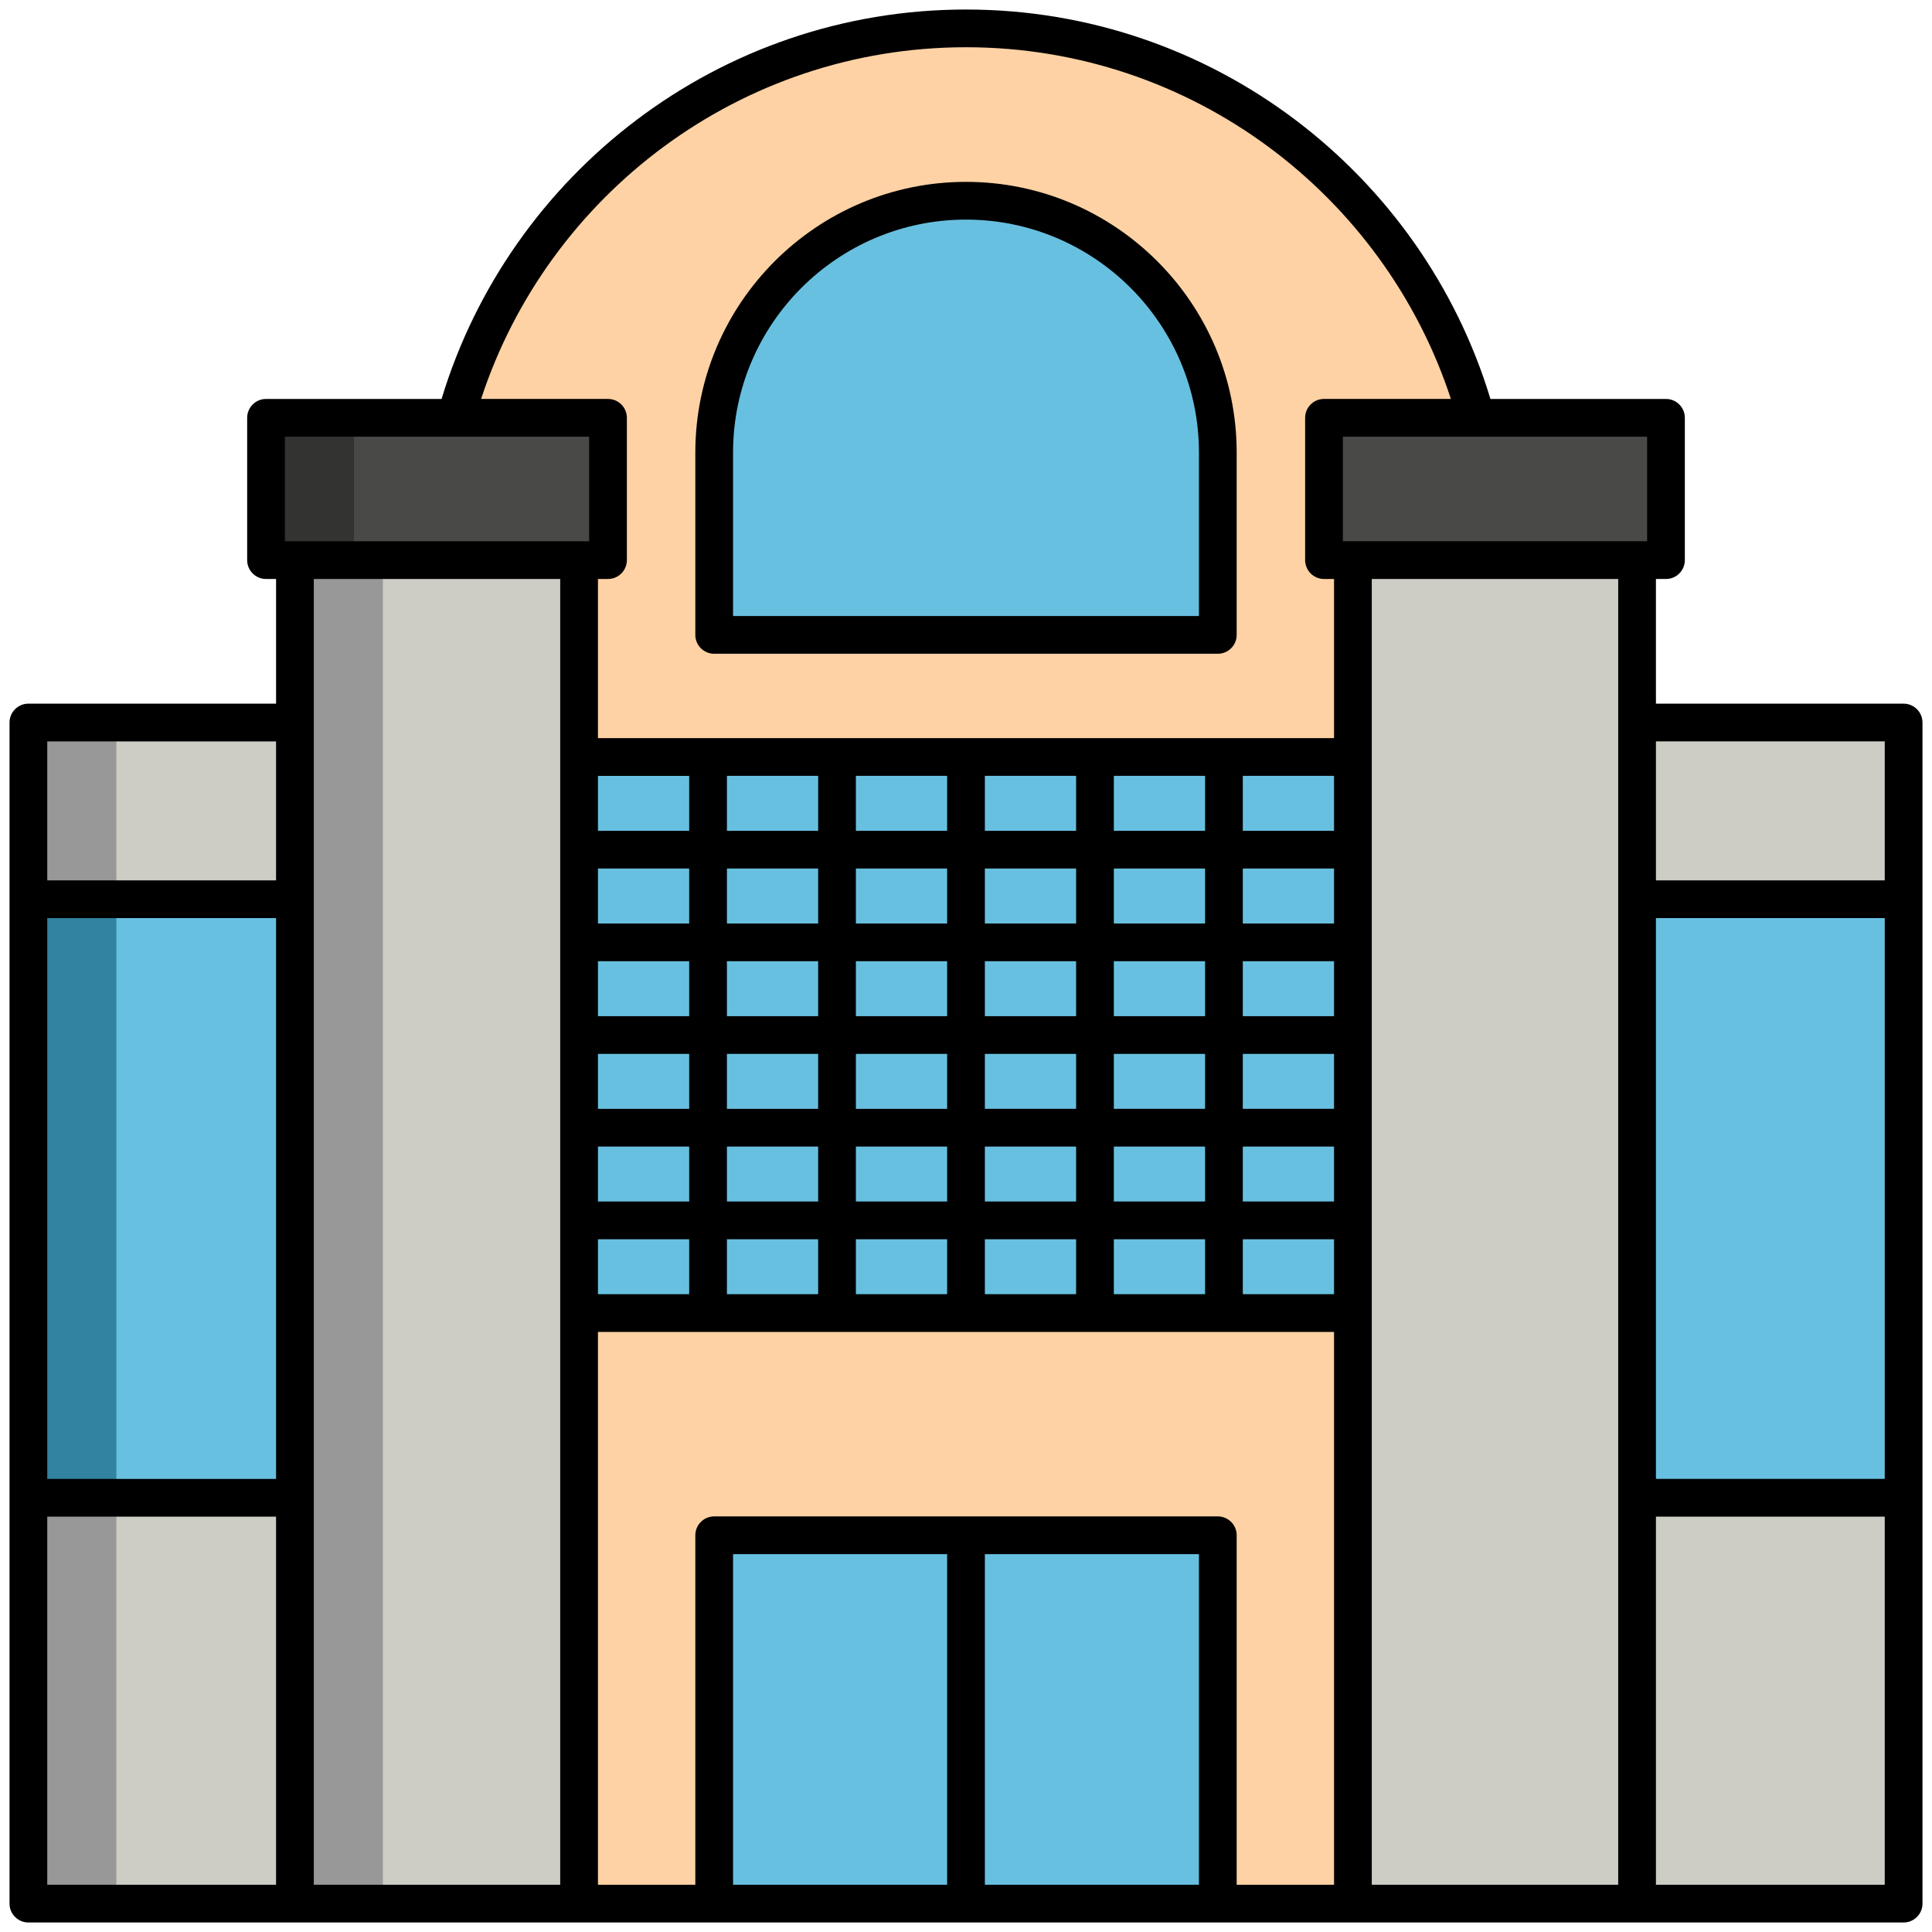 <svg enable-background="new 0 0 512 512" height="512" viewBox="0 0 512 512" width="512" xmlns="http://www.w3.org/2000/svg"><g id="Layer_2"><g><g><path d="m7.524 191.478h496.952v312.998h-496.952z" fill="#cdcdc6"/><path d="m7.524 191.478h23.309v312.998h-23.309z" fill="#989898"/><path d="m7.524 238.305h496.952v158.622h-496.952z" fill="#68c0e0"/><path d="m7.524 238.305h23.309v158.622h-23.309z" fill="#3282a1"/><path d="m396.187 504.476h-280.374v-356.766c0-77.423 62.764-140.187 140.187-140.187 77.423 0 140.187 62.764 140.187 140.187z" fill="#fed2a4"/><path d="m322.732 168.254h-133.464v-48.325c0-36.855 29.877-66.732 66.732-66.732 36.855 0 66.732 29.877 66.732 66.732z" fill="#68c0e0"/><path d="m78.161 148.437h75.303v356.039h-75.303z" fill="#cdcdc6"/><path d="m78.161 148.437h23.309v356.039h-23.309z" fill="#989898"/><path d="m358.536 148.437h75.303v356.039h-75.303z" fill="#cdcdc6"/><path d="m350.874 110.726h90.627v37.711h-90.627z" fill="#494a47"/><path d="m70.499 110.726h90.627v37.711h-90.627z" fill="#494a47"/><path d="m70.499 110.726h23.309v37.711h-23.309z" fill="#333331"/><g fill="#68c0e0"><path d="m189.268 406.862h133.464v97.614h-133.464z"/><path d="m153.464 200.613h205.072v147.364h-205.072z"/></g></g><g><path d="m504.476 186.478h-65.637v-33.041h2.662c2.761 0 5-2.239 5-5v-37.71c0-2.761-2.239-5-5-5h-46.52c-18.054-59.649-73.519-103.204-138.981-103.204s-120.927 43.555-138.981 103.203h-46.52c-2.761 0-5 2.239-5 5v37.71c0 2.761 2.239 5 5 5h2.662v33.041h-65.637c-2.761 0-5 2.239-5 5v312.999c0 2.761 2.239 5 5 5h496.952c2.761 0 5-2.239 5-5v-312.998c0-2.762-2.239-5-5-5zm-431.315 312.998h-60.637v-97.55h60.637zm0-107.55h-60.637v-148.621h60.637zm0-158.621h-60.637v-36.827h60.637zm75.303 266.171h-65.303v-346.04h65.303zm7.662-356.039h-80.627v-27.71h80.627zm94.874 356.039h-56.732v-87.614h56.732zm66.732 0h-56.732v-87.614h56.732zm35.804 0h-25.804v-92.614c0-2.761-2.239-5-5-5h-133.464c-2.761 0-5 2.239-5 5v92.614h-25.804v-146.499h195.072zm-170.893-269.303v14.561h-24.179v-14.561zm-24.179-10v-14.561h24.179v14.561zm24.179 34.561v14.561h-24.179v-14.561zm0 24.561v14.561h-24.179v-14.561zm0 24.56v14.561h-24.179v-14.561zm0 24.561v14.561h-24.179v-14.561zm34.178-98.243v14.561h-24.179v-14.561zm-24.178-10v-14.561h24.179v14.561zm24.178 34.561v14.561h-24.179v-14.561zm0 24.561v14.561h-24.179v-14.561zm0 24.56v14.561h-24.179v-14.561zm0 24.561v14.561h-24.179v-14.561zm34.179-98.243v14.561h-24.179v-14.561zm-24.179-10v-14.561h24.179v14.561zm24.179 34.561v14.561h-24.179v-14.561zm0 24.561v14.561h-24.179v-14.561zm0 24.56v14.561h-24.179v-14.561zm0 24.561v14.561h-24.179v-14.561zm34.179-98.243v14.561h-24.179v-14.561zm-24.179-10v-14.561h24.179v14.561zm24.179 34.561v14.561h-24.179v-14.561zm0 24.561v14.561h-24.179v-14.561zm0 24.56v14.561h-24.179v-14.561zm0 24.561v14.561h-24.179v-14.561zm34.178-98.243v14.561h-24.179v-14.561zm-24.178-10v-14.561h24.179v14.561zm24.178 34.561v14.561h-24.179v-14.561zm0 24.561v14.561h-24.179v-14.561zm0 24.56v14.561h-24.179v-14.561zm0 24.561v14.561h-24.179v-14.561zm34.179 14.561h-24.179v-14.561h24.179zm0-24.561h-24.179v-14.561h24.179zm0-24.561h-24.179v-14.561h24.179zm0-24.56h-24.179v-14.561h24.179zm0-24.561h-24.179v-14.561h24.179zm0-24.561h-24.179v-14.561h24.179zm0-24.56h-195.072v-42.176h2.662c2.761 0 5-2.239 5-5v-37.71c0-2.761-2.239-5-5-5h-33.627c17.703-54.051 68.61-93.204 128.501-93.204s110.798 39.153 128.501 93.203h-33.627c-2.761 0-5 2.239-5 5v37.71c0 2.761 2.239 5 5 5h2.662zm75.303 303.863h-65.303v-346.04h65.303zm7.662-356.039h-80.627v-27.71h80.627zm62.975 356.039h-60.637v-97.55h60.637zm0-107.55h-60.637v-148.621h60.637zm0-158.621h-60.637v-36.827h60.637z"/><path d="m256 48.197c-39.553 0-71.732 32.179-71.732 71.732v48.325c0 2.761 2.239 5 5 5h133.464c2.761 0 5-2.239 5-5v-48.325c0-39.553-32.179-71.732-71.732-71.732zm61.732 115.057h-123.464v-43.325c0-34.039 27.693-61.732 61.732-61.732s61.732 27.693 61.732 61.732z"/></g></g></g></svg>